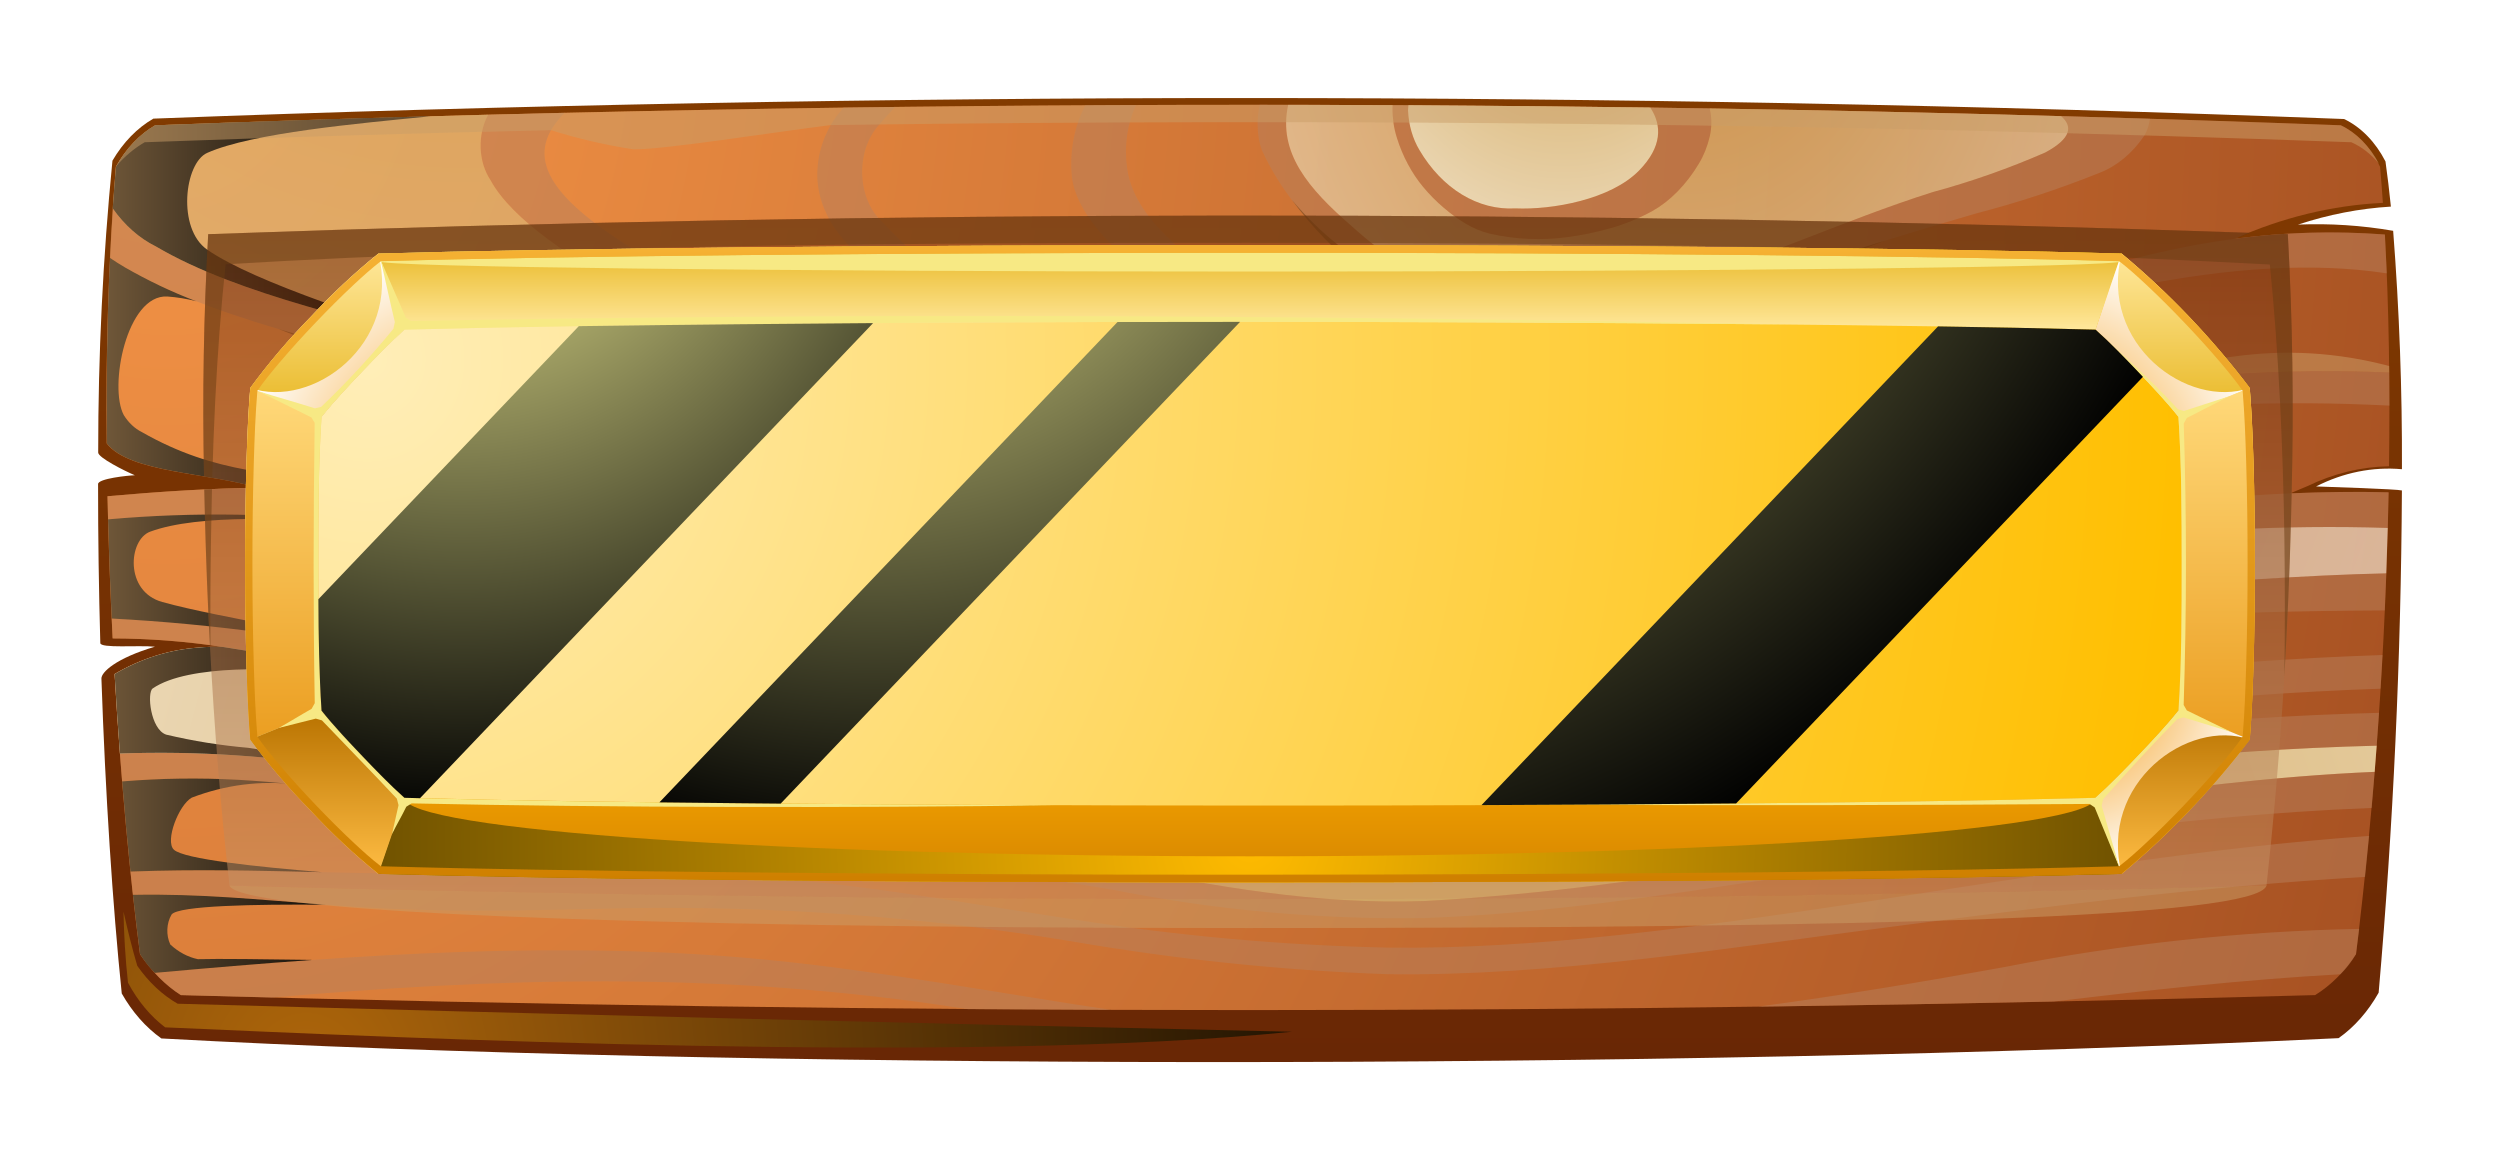 <svg width="153" height="71" viewBox="0 0 153 71" fill="none" xmlns="http://www.w3.org/2000/svg">
<g filter="url(#filter0_d_738_3120)">
<path fill-rule="evenodd" clip-rule="evenodd" d="M9.387 7.26C31.478 6.422 54.241 5.997 76.35 6C98.403 6.003 121.324 6.428 143.458 7.284C144.492 7.777 145.379 8.687 145.992 9.882C146.115 10.756 146.224 11.679 146.323 12.644C144.404 12.76 142.499 13.129 140.638 13.745C142.583 13.665 144.531 13.792 146.461 14.125C146.838 18.973 147.018 23.843 146.999 28.716C145.21 28.557 143.416 28.917 141.746 29.77C142.518 29.795 146.732 29.934 146.997 30.016C146.942 40.288 146.467 50.548 145.573 60.753C144.923 61.907 144.086 62.858 143.12 63.535C101.494 65.532 44.284 65.438 9.876 63.553C8.924 62.877 8.096 61.938 7.451 60.801C6.89 55.359 6.449 48.589 6.207 41.529C6.194 41.141 7.1 40.281 9.482 39.578C8.459 39.478 6.149 39.691 6.139 39.355C6.048 36.117 6 32.84 6.002 29.624C6.002 29.287 7.848 29.097 8.253 29.086C7.585 28.802 6.007 28.002 6.009 27.696C6.007 21.724 6.299 15.758 6.882 9.834C7.537 8.713 8.398 7.828 9.387 7.26Z" fill="url(#paint0_linear_738_3120)"/>
<path fill-rule="evenodd" clip-rule="evenodd" d="M6.893 39.071C9.136 39.077 11.377 39.25 13.604 39.587C13.136 39.585 12.667 39.577 12.201 39.629C10.41 39.744 8.65 40.294 7.013 41.25C7.38 47.525 7.928 53.463 8.568 58.394C9.269 59.434 10.118 60.285 11.069 60.9C54.555 62.123 98.201 62.123 141.686 60.9C142.647 60.307 143.5 59.453 144.187 58.394C145.338 49.042 146.004 39.599 146.182 30.13C144.163 30.08 142.156 30.107 140.158 30.195C140.515 30.047 140.871 29.899 141.227 29.746C142.822 28.973 144.507 28.564 146.208 28.536C146.276 23.65 146.204 18.824 145.954 14.353C142.885 14.119 139.807 14.207 136.748 14.617C139.678 13.307 142.739 12.565 145.833 12.415C145.782 11.667 145.724 10.932 145.661 10.209C145.104 9.03 144.256 8.133 143.256 7.668C98.697 5.997 54.111 5.997 9.5 7.668C8.539 8.22 7.709 9.097 7.094 10.209C6.645 15.831 6.457 21.483 6.532 27.135C7.904 28.936 12.839 28.938 15.806 29.856C12.853 29.884 9.823 30.083 6.579 30.369C6.639 33.282 6.747 36.203 6.893 39.071Z" fill="url(#paint1_radial_738_3120)"/>
<g style="mix-blend-mode:multiply" opacity="0.5">
<path d="M98.562 13.965C97.699 14.211 96.825 14.392 95.946 14.508C95.147 14.617 94.344 14.654 93.541 14.618C92.747 14.585 91.956 14.477 91.173 14.297C90.654 14.171 90.149 13.961 89.669 13.671C89.213 13.395 88.774 13.075 88.355 12.713C87.909 12.337 87.489 11.913 87.099 11.444C86.746 11.021 86.431 10.549 86.158 10.036C85.892 9.54 85.67 9.008 85.493 8.449C85.308 7.87 85.216 7.248 85.222 6.621C85.223 6.56 85.225 6.498 85.229 6.436C85.55 6.438 85.872 6.44 86.194 6.442C86.181 6.548 86.173 6.656 86.171 6.763C86.21 7.643 86.453 8.486 86.868 9.18C87.555 10.347 88.447 11.282 89.469 11.904C90.491 12.526 91.612 12.817 92.739 12.753C94.987 12.852 98.582 12.216 100.322 10.425C101.717 8.99 101.728 7.688 101 6.584C102.21 6.601 103.42 6.619 104.631 6.638L104.648 6.708C104.766 7.249 104.761 7.823 104.633 8.359C104.493 8.962 104.267 9.526 103.967 10.019C103.587 10.655 103.149 11.227 102.662 11.723C102.185 12.212 101.66 12.617 101.103 12.928C100.281 13.373 99.431 13.721 98.562 13.965ZM145.954 14.354C145.813 14.344 145.672 14.333 145.532 14.324L145.522 14.323C145.323 14.31 145.125 14.298 144.928 14.288L144.912 14.287C144.714 14.277 144.518 14.268 144.323 14.26L144.314 14.26C144.118 14.252 143.923 14.246 143.729 14.241L143.72 14.241C143.527 14.236 143.336 14.232 143.145 14.23L143.129 14.229C142.939 14.227 142.75 14.226 142.562 14.226L142.547 14.226C142.359 14.226 142.172 14.227 141.986 14.23L141.972 14.23C141.786 14.233 141.601 14.236 141.417 14.241L141.401 14.242C141.217 14.247 141.034 14.253 140.852 14.26L140.836 14.261C140.653 14.268 140.471 14.276 140.289 14.286L140.279 14.287C140.097 14.296 139.916 14.307 139.735 14.319L139.724 14.319C139.543 14.332 139.363 14.345 139.184 14.358L139.176 14.359C138.995 14.373 138.815 14.389 138.635 14.405L138.633 14.405C138.453 14.421 138.273 14.439 138.093 14.457C137.915 14.476 137.736 14.495 137.558 14.516L137.555 14.516C137.378 14.537 137.201 14.558 137.026 14.581L137.021 14.581L137.017 14.582C129.213 15.578 122.51 18.477 113.434 20.848C107.461 22.408 101.821 24.023 95.758 23.989C87.786 24.022 79.955 21.242 73.093 15.942C70.482 13.911 69.208 12.078 68.98 10.283C68.788 8.953 68.984 7.578 69.529 6.428C68.495 6.432 67.461 6.437 66.427 6.442C65.739 7.726 65.445 9.301 65.603 10.855C66.147 15.115 73.949 19.715 78.157 21.622C92.443 28.094 99.48 26.718 113.727 22.152C125.576 18.355 136.795 15.314 146.069 16.728C146.036 15.927 145.998 15.136 145.954 14.354ZM146.22 22.799C132.556 22.195 122.429 24.925 112.704 26.782C91.332 30.863 84.291 31.262 62.883 20.262C59.661 18.678 56.658 16.422 53.99 13.581C53.632 13.256 53.335 12.828 53.123 12.33C52.911 11.832 52.79 11.277 52.767 10.709C52.745 10.14 52.822 9.572 52.994 9.048C53.166 8.525 53.427 8.059 53.758 7.688C54.024 7.364 54.372 6.977 54.785 6.545C53.736 6.558 52.686 6.572 51.637 6.586C51.53 6.706 51.43 6.822 51.34 6.931C50.911 7.454 50.567 8.085 50.331 8.787C50.105 9.447 49.999 10.166 50.019 10.889C50.054 11.578 50.209 12.247 50.474 12.844C50.77 13.524 51.152 14.134 51.605 14.647C53.559 16.895 57.41 19.32 61.744 21.554C67.48 24.451 73.336 26.922 79.285 28.955C87.314 31.621 91.069 31.141 99.207 30.175C103.902 29.617 108.366 28.765 112.917 27.896C122.587 26.049 132.659 24.127 146.232 24.823C146.231 24.145 146.227 23.471 146.22 22.799ZM145.425 30.115C145.211 30.111 144.996 30.109 144.782 30.107C144.568 30.106 144.353 30.105 144.139 30.105H144.133C143.92 30.105 143.707 30.106 143.494 30.107H143.485C143.057 30.111 142.629 30.117 142.202 30.127L142.199 30.127C141.987 30.131 141.776 30.137 141.564 30.143H141.557L141.554 30.143C141.341 30.15 141.127 30.157 140.914 30.164L140.908 30.165C140.696 30.172 140.484 30.181 140.272 30.19C129.36 30.661 118.718 32.983 107.987 34.691C101.27 35.759 93.24 37.974 86.655 36.669C76.848 34.725 61.41 25.765 51.102 21.262C47.023 19.615 43.015 17.677 39.097 15.458C33.043 11.785 32.157 9.321 34.557 6.904C32.996 6.941 31.435 6.98 29.875 7.02C29.55 7.612 29.387 8.33 29.414 9.058C29.44 9.785 29.654 10.48 30.02 11.029C32.6 15.808 45.086 21.047 49.788 23.101C54.278 25.063 58.716 27.131 63.175 29.169C70.257 32.407 79.022 37.059 86.544 37.861C93.328 38.584 101.341 36.962 108.156 35.878C120.759 33.873 133.238 31.888 146.13 32.31C146.15 31.584 146.167 30.857 146.182 30.13L145.425 30.115ZM146.039 35.088C140.865 35.205 135.74 35.617 130.556 35.981C114.148 37.132 100.039 45.214 82.625 41.451C75.14 39.834 69.494 36.965 61.288 33.602C51.29 29.505 41.181 25.627 30.981 22.192C24.379 19.969 15.328 18.49 9.54 15.082C8.533 14.586 7.629 13.79 6.899 12.756C6.833 13.746 6.776 14.754 6.728 15.781C7.027 15.985 7.333 16.178 7.64 16.359C13.796 19.983 23.172 21.5 30.146 23.848C40.734 27.413 51.231 31.444 61.608 35.696C70.198 39.216 76.252 41.576 82.448 42.687C88.651 43.8 94.95 43.65 104.006 42.145C112.84 40.677 121.592 38.476 130.525 37.849C135.661 37.489 140.802 37.384 145.945 37.357C145.979 36.603 146.01 35.847 146.039 35.088ZM6.612 31.784C18.131 30.968 26.93 31.681 39.223 36.766C43.549 38.657 47.986 40.08 52.49 41.023C64.965 43.54 74.275 48.064 87.71 48.51C96.291 48.794 105.868 46.922 114.458 45.547C124.811 43.645 135.238 42.51 145.689 42.147C145.731 41.465 145.771 40.779 145.808 40.088C135.266 40.442 124.749 41.581 114.306 43.501C105.791 44.864 96.242 47.445 87.741 47.163C80.103 46.91 72.825 44.62 65.492 42.308C61.187 40.951 57.071 39.666 52.677 38.779C48.236 37.85 43.86 36.446 39.595 34.581C31.878 31.27 23.791 29.674 15.67 29.858H15.668C15.474 29.86 15.28 29.863 15.085 29.866L15.062 29.867C14.872 29.87 14.681 29.875 14.489 29.88L14.467 29.88C14.272 29.885 14.076 29.891 13.879 29.897H13.877C13.681 29.904 13.483 29.911 13.286 29.919L13.262 29.92C13.068 29.927 12.873 29.936 12.678 29.945L12.66 29.945C12.461 29.954 12.261 29.964 12.061 29.974C11.858 29.985 11.652 29.996 11.448 30.008L11.445 30.008C11.242 30.019 11.038 30.031 10.834 30.044L10.827 30.044C10.625 30.057 10.423 30.07 10.219 30.084L10.201 30.085C9.999 30.098 9.796 30.113 9.593 30.127L9.58 30.128C9.379 30.142 9.177 30.157 8.974 30.172L8.956 30.174L8.942 30.175C8.737 30.191 8.532 30.206 8.326 30.223L8.316 30.224C8.109 30.24 7.902 30.257 7.693 30.274L7.672 30.276C7.461 30.293 7.249 30.311 7.037 30.33L7.034 30.33C6.883 30.343 6.731 30.356 6.579 30.37C6.589 30.841 6.6 31.312 6.612 31.784ZM7.444 39.075H7.451C7.688 39.078 7.924 39.083 8.16 39.091L8.165 39.091C8.4 39.098 8.635 39.107 8.868 39.118L8.881 39.118C9.115 39.13 9.349 39.143 9.582 39.157C9.816 39.172 10.051 39.189 10.285 39.207L10.289 39.208C10.521 39.226 10.752 39.246 10.983 39.268L10.989 39.269C11.22 39.29 11.451 39.314 11.681 39.339L11.686 39.34C11.916 39.365 12.146 39.392 12.376 39.42L12.379 39.421C12.608 39.449 12.837 39.479 13.065 39.51L13.072 39.511C13.25 39.536 13.427 39.561 13.604 39.587L13.599 39.587C21.919 40.818 29.807 43.959 39.793 45.78C53.03 48.194 67.502 50.833 79.927 52.082C87.983 52.892 96.578 51.772 104.588 50.589C107.913 50.098 111.265 49.542 114.594 48.99C124.816 47.023 135.123 45.902 145.453 45.635C145.502 44.971 145.549 44.302 145.594 43.627C135.164 43.882 124.758 45.007 114.438 46.995C103.896 48.743 90.224 51.761 80.02 50.735C67.634 49.49 53.181 45.789 39.961 43.379C29.69 41.506 17.977 38.221 6.834 37.855C6.853 38.262 6.873 38.667 6.893 39.071C7.077 39.071 7.261 39.072 7.444 39.075ZM7.473 47.824C9.827 47.629 12.188 47.594 14.546 47.722C25.1 48.309 36.69 51.641 47.305 52.078C51.556 52.253 55.808 52.582 60.059 53.195C63.042 53.626 65.593 54.04 67.946 54.423C74.312 55.695 80.748 56.285 87.187 56.184C94.447 55.923 101.647 54.822 108.826 53.724C120.844 51.886 133.034 49.906 145.146 49.446C145.21 48.719 145.271 47.983 145.33 47.237C133.026 47.769 120.312 50.3 108.684 52.388C101.566 53.816 94.394 54.735 87.199 55.142C73.79 55.624 62.661 50.519 47.384 50.275C41.065 50.174 33.065 48.311 27.623 47.896C25.579 47.74 23.54 47.4 21.501 47.06C16.806 46.264 12.071 45.949 7.339 46.115C7.382 46.69 7.427 47.259 7.473 47.824ZM8.134 54.764C13.59 54.658 17.968 55.342 23.924 55.617C28.671 55.835 33.381 55.688 38.132 55.586C47.294 55.423 56.454 56.096 65.544 57.602C71.967 58.713 78.43 59.387 84.906 59.62C94.975 59.76 105.839 58.002 115.871 56.702C125.405 55.467 134.721 54.26 144.74 53.666C144.826 52.848 144.909 52.013 144.99 51.16C125.096 52.545 102.825 58.242 84.915 57.995C78.487 57.854 72.069 57.277 65.686 56.266C55.96 54.798 48.002 53.217 38.2 53.428C33.457 53.53 28.759 53.519 24.018 53.459C18.104 53.383 13.454 53.133 7.982 53.34C8.032 53.821 8.082 54.295 8.134 54.764ZM16.639 61.05C30.11 59.892 43.814 59.332 59.177 61.753C62.108 61.775 65.038 61.791 67.97 61.802C60.983 60.758 54.011 59.436 47.011 58.746C34.621 57.527 22.101 58.394 9.469 59.541C9.954 60.084 10.492 60.541 11.069 60.9C12.925 60.952 14.782 61.002 16.639 61.05ZM125.667 61.294C131.487 60.599 137.274 59.955 143.235 59.623C143.594 59.272 143.914 58.858 144.187 58.394C144.253 57.889 144.317 57.374 144.381 56.849C137.11 56.988 129.856 57.769 122.666 59.186C117.762 60.081 112.692 60.922 107.585 61.608C113.614 61.527 119.641 61.422 125.667 61.294ZM128.473 10.583C129.545 10.176 130.506 9.379 131.243 8.286C131.417 7.988 131.531 7.638 131.573 7.268C129.762 7.212 127.951 7.159 126.14 7.108C126.839 7.71 126.812 8.449 125.175 9.331C122.925 10.313 120.633 11.12 118.31 11.748C112.84 13.466 107.18 16.18 101.712 17.583C99.603 18.15 97.465 18.505 95.314 18.646C93.31 18.787 91.301 18.564 89.343 17.986C86.98 17.082 84.745 15.683 82.725 13.842C80.065 11.539 78.195 9.346 78.836 6.416C78.257 6.416 77.677 6.415 77.098 6.415C76.942 7.105 76.926 7.836 77.05 8.537C77.094 8.77 77.157 8.997 77.237 9.215C78.362 11.625 79.954 13.605 81.852 14.957C84.103 16.77 86.563 18.098 89.137 18.89C91.347 19.499 93.607 19.734 95.862 19.587C98.228 19.444 100.582 19.079 102.908 18.498C106.047 17.748 109.177 16.723 112.157 15.748L112.308 15.699C115.485 14.659 118.435 13.795 120.957 13.057C123.493 12.4 126.002 11.574 128.473 10.583Z" fill="#B7805C"/>
</g>
<path style="mix-blend-mode:multiply" opacity="0.65" fill-rule="evenodd" clip-rule="evenodd" d="M49.788 23.101C45.086 21.047 32.6 15.808 30.02 11.029C29.654 10.48 29.44 9.785 29.414 9.058C29.387 8.33 29.55 7.612 29.875 7.02C23.081 7.197 16.29 7.413 9.5 7.668C8.539 8.22 7.709 9.097 7.094 10.209C7.022 11.041 6.957 11.89 6.899 12.756C7.629 13.79 8.533 14.586 9.54 15.082C15.328 18.49 24.379 19.969 30.981 22.192C41.181 25.627 51.29 29.505 61.288 33.602C69.494 36.965 75.14 39.834 82.625 41.451C100.039 45.214 114.148 37.132 130.556 35.981C135.74 35.617 140.865 35.205 146.039 35.088C146.074 34.164 146.104 33.238 146.13 32.31C133.238 31.888 120.759 33.873 108.156 35.878C101.341 36.962 93.328 38.584 86.544 37.861C79.022 37.059 70.257 32.407 63.175 29.169C58.716 27.131 54.278 25.063 49.788 23.101Z" fill="url(#paint2_radial_738_3120)"/>
<path style="mix-blend-mode:multiply" fill-rule="evenodd" clip-rule="evenodd" d="M86.868 9.18C87.555 10.347 88.447 11.282 89.469 11.904C90.491 12.526 91.613 12.817 92.739 12.753C94.987 12.852 98.582 12.216 100.322 10.425C101.717 8.99 101.728 7.688 101 6.584C96.065 6.516 91.129 6.469 86.194 6.442C86.181 6.548 86.173 6.656 86.171 6.763C86.21 7.643 86.453 8.486 86.868 9.18Z" fill="url(#paint3_radial_738_3120)"/>
<path style="mix-blend-mode:multiply" opacity="0.7" fill-rule="evenodd" clip-rule="evenodd" d="M87.099 11.444C86.746 11.021 86.431 10.549 86.158 10.036C85.892 9.54 85.67 9.008 85.494 8.449C85.308 7.87 85.216 7.248 85.222 6.621C85.223 6.56 85.225 6.498 85.229 6.436C83.098 6.426 80.967 6.419 78.836 6.416C78.195 9.346 80.065 11.539 82.725 13.842C84.745 15.683 86.98 17.082 89.343 17.986C91.301 18.564 93.31 18.787 95.314 18.646C97.465 18.505 99.603 18.15 101.712 17.583C107.18 16.18 112.84 13.466 118.31 11.748C120.633 11.12 122.925 10.313 125.175 9.331C126.812 8.449 126.839 7.71 126.14 7.108C118.972 6.908 111.802 6.751 104.631 6.638L104.648 6.708C104.766 7.249 104.761 7.823 104.633 8.359C104.493 8.962 104.267 9.526 103.967 10.019C103.587 10.655 103.149 11.227 102.662 11.723C102.185 12.212 101.66 12.617 101.103 12.928C100.281 13.373 99.431 13.721 98.562 13.965C97.699 14.211 96.825 14.392 95.946 14.508C95.147 14.617 94.344 14.654 93.541 14.618C92.747 14.585 91.956 14.477 91.173 14.297C90.654 14.171 90.149 13.961 89.669 13.671C89.213 13.395 88.774 13.075 88.355 12.713C87.909 12.337 87.489 11.913 87.099 11.444Z" fill="url(#paint4_radial_738_3120)"/>
<path style="mix-blend-mode:multiply" fill-rule="evenodd" clip-rule="evenodd" d="M39.793 45.78C29.807 43.959 21.919 40.818 13.599 39.587C13.132 39.585 12.665 39.577 12.201 39.629C10.41 39.744 8.65 40.294 7.013 41.25C7.109 42.899 7.219 44.525 7.339 46.115C12.071 45.949 16.806 46.264 21.501 47.06C23.54 47.4 25.579 47.74 27.623 47.896C33.065 48.311 41.065 50.174 47.384 50.275C62.661 50.519 73.79 55.624 87.199 55.142C94.394 54.735 101.566 53.816 108.684 52.388C120.312 50.3 133.026 47.769 145.33 47.237C145.373 46.707 145.413 46.173 145.453 45.635C135.123 45.902 124.816 47.023 114.594 48.99C111.265 49.542 107.913 50.098 104.588 50.589C96.578 51.772 87.983 52.892 79.927 52.082C67.502 50.833 53.03 48.194 39.793 45.78Z" fill="url(#paint5_radial_738_3120)"/>
<path style="mix-blend-mode:screen" fill-rule="evenodd" clip-rule="evenodd" d="M6.532 27.135C7.904 28.936 12.839 28.938 15.806 29.856C19.912 29.783 24.015 30.155 28.074 30.968C26.131 30.434 24.264 30.03 21.858 29.669C16.921 28.93 13.263 29.062 8.677 26.441C8.248 26.229 7.869 25.873 7.579 25.41C6.643 23.693 7.749 18.001 10.246 18.146C10.838 18.19 11.427 18.286 12.008 18.436C10.519 17.869 9.06 17.175 7.64 16.359C7.333 16.178 7.027 15.985 6.728 15.781C6.558 19.409 6.5 23.244 6.532 27.135ZM6.834 37.855C13.089 38.184 19.322 39.036 25.494 40.406C20.428 38.769 13.656 37.875 9.932 36.843C7.607 36.2 7.86 33.03 9.187 32.539C12.162 31.438 17.929 31.736 22.395 32.031C17.147 31.403 11.87 31.32 6.612 31.784C6.665 33.815 6.739 35.846 6.834 37.855ZM7.338 46.115C12.071 45.948 16.806 46.264 21.501 47.06C23.54 47.4 25.579 47.74 27.623 47.896C28.232 47.942 28.872 48.007 29.538 48.085C24.758 47.252 20.015 46.522 15.189 45.766C13.505 45.622 11.828 45.352 10.168 44.959C9.205 44.629 8.983 42.383 9.344 42.134C11.543 40.619 17.261 40.891 19.543 41.193C21.234 41.416 22.914 41.736 24.593 42.058C20.869 41.047 17.279 40.131 13.604 39.587C13.136 39.585 12.667 39.577 12.201 39.629C10.41 39.744 8.65 40.294 7.013 41.25C7.109 42.899 7.219 44.525 7.338 46.115ZM7.982 53.34C12.06 53.185 15.681 53.285 19.709 53.377C15.758 53.055 11.245 52.58 10.639 51.999C10.085 51.469 10.935 49.263 11.737 48.815C13.79 48.03 15.937 47.756 18.068 48.008C16.883 47.884 15.709 47.789 14.546 47.722C12.188 47.594 9.827 47.628 7.473 47.823C7.628 49.729 7.799 51.575 7.982 53.34ZM19.916 55.368C15.83 55.062 12.296 54.683 8.134 54.764C8.273 56.023 8.418 57.236 8.568 58.394C8.833 58.821 9.135 59.206 9.469 59.541C12.695 59.248 15.914 58.973 19.125 58.747C16.317 58.708 13.321 58.664 12.11 58.702C11.502 58.575 10.925 58.268 10.423 57.805C10.291 57.525 10.228 57.198 10.242 56.87C10.256 56.541 10.347 56.227 10.501 55.967C10.932 55.423 15.537 55.334 19.916 55.368ZM28.762 21.494C23.189 19.677 15.631 17.324 12.678 15.277C10.827 13.993 11.285 9.979 12.678 9.358C15.436 8.13 21.945 7.555 26.355 7.115C20.736 7.273 15.117 7.457 9.5 7.668C8.539 8.22 7.709 9.097 7.094 10.209C7.022 11.041 6.957 11.89 6.899 12.756C7.629 13.79 8.533 14.586 9.54 15.082C14.703 18.122 22.461 19.627 28.762 21.494Z" fill="url(#paint6_linear_738_3120)"/>
<g style="mix-blend-mode:screen" opacity="0.4">
<path fill-rule="evenodd" clip-rule="evenodd" d="M54.727 38.181C52.53 37.58 50.269 37.325 48.059 36.791C46.619 36.443 45.19 36.029 43.783 35.535C41.356 34.683 39.027 33.463 36.565 32.755C34.736 32.23 32.861 31.955 30.992 31.65C33.898 32.421 36.77 33.4 39.595 34.581C43.86 36.446 48.236 37.85 52.677 38.779C57.071 39.666 61.187 40.951 65.493 42.308C69.674 43.626 73.838 44.938 78.062 45.868C77.979 45.847 77.896 45.825 77.813 45.803C76.618 45.484 75.428 45.136 74.243 44.772C72.467 44.225 70.682 43.704 68.928 43.068C66.516 42.194 64.183 41.036 61.749 40.243C60.55 39.852 59.269 39.88 58.062 39.526C56.92 39.19 55.874 38.494 54.727 38.181Z" fill="#CA9E67"/>
</g>
<g style="mix-blend-mode:screen" opacity="0.3">
<path fill-rule="evenodd" clip-rule="evenodd" d="M72.469 30.233C66.137 27.264 60.282 24.931 53.963 22.559C64.108 27.301 77.719 34.897 86.655 36.669C93.24 37.974 101.27 35.759 107.987 34.691C111.373 34.152 114.751 33.552 118.131 32.968C113.857 33.238 109.288 33.435 105.341 34.089C103.056 34.468 100.871 35.439 98.594 35.883C96.412 36.329 94.212 36.598 92.004 36.69C90.453 36.767 88.9 36.616 87.375 36.241C85.482 35.738 83.741 34.653 81.883 33.999C80.337 33.456 78.702 33.265 77.176 32.654C75.552 32.004 74.06 30.98 72.469 30.233Z" fill="#CA9E67"/>
</g>
<g style="mix-blend-mode:screen" opacity="0.5">
<path fill-rule="evenodd" clip-rule="evenodd" d="M37.34 42.362C34.499 41.925 31.655 41.516 28.813 41.096C32.647 41.906 36.391 42.728 39.961 43.379C53.181 45.789 67.634 49.49 80.02 50.735C86.156 51.122 92.306 50.782 98.394 49.719C97.735 49.777 97.076 49.836 96.417 49.894C94.574 50.058 92.732 50.26 90.886 50.388C89.279 50.499 87.671 50.596 86.061 50.612C82.72 50.558 79.388 50.153 76.097 49.401C73.287 48.919 70.513 48.09 67.703 47.608C66.326 47.372 64.917 47.425 63.544 47.159C62.437 46.945 61.392 46.411 60.288 46.173C58.001 45.678 55.676 45.433 53.384 44.962C51.163 44.506 48.902 44.266 46.676 43.841C43.578 43.249 40.454 42.84 37.34 42.362Z" fill="#CA9E67"/>
</g>
<g style="mix-blend-mode:screen" opacity="0.5">
<path fill-rule="evenodd" clip-rule="evenodd" d="M116.394 25.682C114.596 26.164 112.796 26.639 110.995 27.106C111.555 27.001 112.125 26.893 112.704 26.782C122.429 24.925 132.556 22.195 146.221 22.799C146.219 22.666 146.218 22.533 146.216 22.401C143.078 21.566 139.859 21.372 136.675 21.826C135.986 21.931 135.291 21.976 134.596 21.96C133.508 21.701 132.407 21.536 131.301 21.467C127.963 21.826 120.131 24.68 116.394 25.682Z" fill="#CA9E67"/>
</g>
<g style="mix-blend-mode:multiply" opacity="0.5">
<path fill-rule="evenodd" clip-rule="evenodd" d="M31.544 24.83C32.488 25.32 33.977 26.473 34.251 26.578C35.356 27.003 38.429 27.627 40.488 28.282C43.597 29.272 46.668 30.407 49.746 31.511C52.382 32.455 55.002 33.455 57.631 34.425C60.39 35.443 63.133 36.518 65.908 37.474C66.07 37.53 66.233 37.584 66.396 37.635C64.884 37.034 63.295 36.387 61.608 35.696C51.231 31.444 40.734 27.413 30.146 23.848C26.213 22.523 21.516 21.464 17.064 20.142C18.561 20.734 20.059 21.325 21.581 21.826C24.171 22.678 26.82 23.282 29.426 24.068C30.146 24.252 30.854 24.506 31.544 24.83Z" fill="#683C11"/>
</g>
<g style="mix-blend-mode:multiply" opacity="0.5">
<path fill-rule="evenodd" clip-rule="evenodd" d="M82.901 52.296C88.482 52.632 94.072 52.56 99.647 52.078C101.449 51.931 103.149 51.658 105.254 51.575C108.018 51.383 110.77 50.956 113.492 50.297C115.611 49.839 117.662 49.03 119.768 48.504C121.613 48.043 123.478 47.701 125.339 47.338C125.669 47.274 126 47.21 126.331 47.148C122.398 47.695 118.513 48.34 114.594 48.99C111.265 49.542 107.913 50.098 104.588 50.589C97.4 51.84 90.152 52.41 82.901 52.296Z" fill="#683C11"/>
</g>
<g style="mix-blend-mode:multiply" opacity="0.5">
<path fill-rule="evenodd" clip-rule="evenodd" d="M79.048 12.214C81.558 15.626 84.743 18.061 88.249 19.247C91.382 20.676 94.731 21.106 98.017 20.503C100.304 20.079 102.57 19.481 104.803 18.709C107.176 17.947 109.485 16.946 111.825 16.064C113.016 15.615 114.206 15.166 115.396 14.717C114.396 15.026 113.364 15.353 112.308 15.699L112.157 15.748C109.177 16.723 106.047 17.748 102.908 18.498C100.582 19.079 98.228 19.444 95.862 19.587C93.607 19.734 91.347 19.499 89.137 18.89C86.563 18.098 84.103 16.77 81.852 14.957C80.852 14.163 79.913 13.245 79.048 12.214Z" fill="#683C11"/>
</g>
<path style="mix-blend-mode:multiply" opacity="0.5" fill-rule="evenodd" clip-rule="evenodd" d="M138.71 54.201C139.536 46.711 140.039 39.165 140.215 31.601C140.227 31.131 140.239 30.662 140.249 30.191L140.158 30.195L140.249 30.157C140.385 24.88 140.306 19.597 140.014 14.331L139.714 14.32C138.704 14.387 137.718 14.487 136.748 14.617C137.079 14.491 137.403 14.368 137.719 14.25C96.073 12.814 54.414 12.841 12.742 14.331C12.465 19.265 12.38 24.214 12.487 29.159C13.675 29.357 14.844 29.558 15.806 29.856C14.718 29.866 13.619 29.9 12.502 29.953C12.513 30.503 12.526 31.052 12.54 31.601C12.608 34.211 12.708 36.843 12.847 39.481C13.1 39.514 13.352 39.55 13.604 39.587C13.354 39.586 13.103 39.583 12.853 39.589C13.11 44.473 13.498 49.376 14.046 54.201C55.592 55.319 97.146 55.319 138.71 54.201Z" fill="url(#paint7_linear_738_3120)"/>
<path style="mix-blend-mode:screen" fill-rule="evenodd" clip-rule="evenodd" d="M7.558 55.789C7.584 57.245 7.676 58.697 7.832 60.139C8.428 61.257 9.205 62.191 10.107 62.874C24.735 63.504 58.886 65.16 79.07 63.143C56.355 62.634 33.623 62.062 10.872 61.428C9.933 60.89 9.091 60.099 8.401 59.107C8.075 58.002 7.805 56.895 7.558 55.789Z" fill="url(#paint8_radial_738_3120)"/>
<g style="mix-blend-mode:screen" opacity="0.5">
<path fill-rule="evenodd" clip-rule="evenodd" d="M8.854 8.705C17.241 8.399 25.332 8.157 33.724 7.966C35.383 8.49 37.066 8.881 38.761 9.137C40.643 9.165 47.317 8.09 50.841 7.654C81.972 7.223 112.86 7.574 143.902 8.705C144.533 8.983 145.111 9.433 145.599 10.025C145.021 8.944 144.203 8.121 143.256 7.668C98.697 5.997 54.111 5.997 9.5 7.668C8.55 8.217 7.727 9.08 7.109 10.17C7.63 9.568 8.219 9.074 8.854 8.705Z" fill="#CA9E67"/>
</g>
<g style="mix-blend-mode:screen" opacity="0.5">
<path fill-rule="evenodd" clip-rule="evenodd" d="M138.71 54.201C97.309 55.311 55.447 55.311 14.046 54.201C14.609 55.761 37.612 56.796 76.378 56.796C115.143 56.796 138.068 56.164 138.71 54.201Z" fill="#CA9E67"/>
</g>
<g style="mix-blend-mode:multiply" opacity="0.5">
<path fill-rule="evenodd" clip-rule="evenodd" d="M12.991 29.244C13.034 27.666 13.095 26.086 13.173 24.505C13.313 21.71 13.517 18.919 13.806 16.174C33.704 14.997 55.498 14.859 76.353 14.861C97.157 14.863 118.572 15.095 138.913 16.19C139.19 18.952 139.393 21.747 139.534 24.547C139.674 27.347 139.765 30.159 139.804 32.941C139.841 35.732 139.842 38.561 139.802 41.401C139.996 38.121 140.131 34.845 140.215 31.601C140.227 31.131 140.239 30.662 140.249 30.191L140.158 30.195L140.249 30.157C140.385 24.88 140.306 19.597 140.014 14.331L139.714 14.32C138.704 14.387 137.718 14.487 136.748 14.617C137.079 14.491 137.403 14.368 137.719 14.25C96.073 12.814 54.414 12.841 12.742 14.331C12.465 19.265 12.38 24.214 12.487 29.159C12.655 29.187 12.823 29.215 12.991 29.244ZM12.973 29.932C12.816 29.938 12.659 29.945 12.502 29.953C12.513 30.503 12.526 31.052 12.54 31.601C12.608 34.211 12.708 36.843 12.847 39.481L12.882 39.486C12.867 37.287 12.878 35.098 12.915 32.933C12.929 31.936 12.948 30.936 12.973 29.932Z" fill="#683C11"/>
</g>
<path fill-rule="evenodd" clip-rule="evenodd" d="M137.684 23.742C137.873 25.914 138 29.919 138 34.5C138 39.081 137.873 43.086 137.684 45.258C135.376 48.303 132.745 51.062 129.841 53.482C119.071 53.792 99.216 54 76.5 54C53.784 54 33.929 53.792 23.159 53.482C21.69 52.295 20.305 51 19.014 49.604C17.683 48.251 16.448 46.798 15.316 45.258C15.127 43.086 15 39.081 15 34.5C15 29.919 15.127 25.914 15.316 23.742C16.448 22.202 17.683 20.749 19.014 19.395C20.305 18 21.69 16.704 23.159 15.518C33.929 15.208 53.784 15 76.5 15C99.216 15 119.071 15.208 129.841 15.518C132.745 17.938 135.376 20.697 137.684 23.742Z" fill="url(#paint9_radial_738_3120)"/>
<path fill-rule="evenodd" clip-rule="evenodd" d="M19.482 34.5C19.482 31.572 19.485 28.473 19.678 25.51L15.316 23.742C15.127 25.914 15 29.919 15 34.5C15 39.081 15.127 43.086 15.316 45.258L19.678 43.49C19.485 40.527 19.482 37.427 19.482 34.5Z" fill="url(#paint10_linear_738_3120)"/>
<path fill-rule="evenodd" clip-rule="evenodd" d="M19.678 25.51C20.458 24.532 21.395 23.544 22.183 22.718C22.944 21.921 23.849 20.976 24.751 20.175L23.159 15.518C21.69 16.704 20.305 18 19.014 19.395C17.683 20.749 16.448 22.202 15.316 23.742L19.678 25.51Z" fill="url(#paint11_linear_738_3120)"/>
<path fill-rule="evenodd" clip-rule="evenodd" d="M24.751 20.175C31.628 19.992 38.514 19.91 45.392 19.842C55.761 19.739 66.13 19.691 76.5 19.699C86.869 19.699 97.238 19.747 107.608 19.842C114.486 19.91 121.372 19.992 128.249 20.175L129.841 15.518C119.071 15.208 99.216 15 76.5 15C53.784 15 33.929 15.208 23.159 15.518L24.751 20.175Z" fill="url(#paint12_linear_738_3120)"/>
<path fill-rule="evenodd" clip-rule="evenodd" d="M128.249 20.175C129.151 20.976 130.056 21.921 130.817 22.718C131.605 23.544 132.542 24.532 133.322 25.51L137.684 23.742C135.376 20.697 132.745 17.938 129.841 15.518L128.249 20.175Z" fill="url(#paint13_linear_738_3120)"/>
<path fill-rule="evenodd" clip-rule="evenodd" d="M133.322 25.51C133.515 28.473 133.518 31.572 133.518 34.5C133.518 37.427 133.515 40.527 133.322 43.49L137.684 45.258C137.873 43.086 138 39.081 138 34.5C138 29.919 137.873 25.914 137.684 23.742L133.322 25.51Z" fill="url(#paint14_linear_738_3120)"/>
<path fill-rule="evenodd" clip-rule="evenodd" d="M133.322 43.49C132.542 44.467 131.605 45.456 130.817 46.281C130.056 47.079 129.151 48.024 128.249 48.825L129.841 53.482C132.745 51.062 135.376 48.303 137.684 45.258L133.322 43.49Z" fill="url(#paint15_linear_738_3120)"/>
<path fill-rule="evenodd" clip-rule="evenodd" d="M128.249 48.825C121.372 49.008 114.486 49.09 107.608 49.158C97.239 49.261 86.87 49.308 76.5 49.3C66.131 49.3 55.762 49.253 45.392 49.158C38.514 49.09 31.628 49.008 24.751 48.825L23.159 53.482C33.929 53.792 53.784 54 76.5 54C99.216 54 119.071 53.792 129.841 53.482L128.249 48.825Z" fill="url(#paint16_linear_738_3120)"/>
<path fill-rule="evenodd" clip-rule="evenodd" d="M24.751 48.825C23.849 48.024 22.944 47.079 22.183 46.281C21.395 45.456 20.458 44.467 19.678 43.49L15.316 45.258C16.448 46.798 17.683 48.251 19.014 49.604C20.305 51 21.69 52.295 23.159 53.482L24.751 48.825Z" fill="url(#paint17_linear_738_3120)"/>
<path style="mix-blend-mode:screen" fill-rule="evenodd" clip-rule="evenodd" d="M76.5 52.406C47.92 52.406 24.751 50.803 24.751 48.825L23.159 53.482C33.929 53.792 53.784 54 76.5 54C99.216 54 119.071 53.792 129.841 53.482L128.249 48.825C128.249 50.803 105.08 52.406 76.5 52.406Z" fill="url(#paint18_radial_738_3120)"/>
<path style="mix-blend-mode:multiply" fill-rule="evenodd" clip-rule="evenodd" d="M23.159 15.518C24.559 21.058 19.113 25.065 15.316 23.742L19.678 25.51C20.458 24.532 21.395 23.544 22.183 22.718C22.944 21.921 23.849 20.976 24.751 20.175L23.159 15.518Z" fill="url(#paint19_radial_738_3120)"/>
<g style="mix-blend-mode:screen">
<path fill-rule="evenodd" clip-rule="evenodd" d="M24.751 20.175C31.628 19.992 38.514 19.91 45.392 19.842C55.761 19.739 66.13 19.691 76.5 19.699C86.869 19.699 97.238 19.747 107.608 19.842C108.237 19.848 108.866 19.854 109.495 19.861C81.655 19.311 53.281 19.132 25.15 19.642L24.833 19.432C24.298 18.206 23.822 17.116 23.286 15.89C23.603 17.192 23.848 18.407 24.165 19.709L24.078 20.119C22.7 21.808 21.223 23.405 19.654 24.901L19.275 24.991C18.092 24.61 16.98 24.317 15.796 23.936C16.908 24.473 17.946 25.009 19.058 25.546L19.258 25.879C19.175 31.686 19.166 37.414 19.263 43.033L19.07 43.38C18.377 43.769 17.758 44.159 17.065 44.549C17.83 44.345 18.56 44.184 19.326 43.979L19.701 44.087C21.201 45.66 22.819 47.307 24.288 48.88L24.39 49.276C24.24 49.903 24.144 50.406 23.988 51.055C24.275 50.461 24.58 49.966 24.866 49.371L25.192 49.167C37.17 49.432 52.649 49.445 64.608 49.282C59.341 49.259 50.659 49.21 45.392 49.158C38.514 49.09 31.628 49.008 24.751 48.825C23.849 48.024 22.944 47.079 22.183 46.281C21.395 45.456 20.458 44.467 19.678 43.49C19.485 40.527 19.482 37.427 19.482 34.5C19.482 31.573 19.485 28.473 19.678 25.51C20.458 24.532 21.395 23.544 22.183 22.718C22.944 21.921 23.849 20.976 24.751 20.175Z" fill="#F7E984"/>
</g>
<path style="mix-blend-mode:multiply" fill-rule="evenodd" clip-rule="evenodd" d="M129.841 15.518C128.441 21.058 133.887 25.065 137.684 23.742L133.322 25.51C132.542 24.532 131.605 23.544 130.817 22.718C130.056 21.921 129.151 20.976 128.249 20.175L129.841 15.518Z" fill="url(#paint20_radial_738_3120)"/>
<path style="mix-blend-mode:multiply" fill-rule="evenodd" clip-rule="evenodd" d="M129.841 53.482C128.441 47.942 133.887 43.935 137.684 45.258L133.322 43.49C132.542 44.467 131.605 45.456 130.817 46.281C130.056 47.079 129.151 48.024 128.249 48.825L129.841 53.482Z" fill="url(#paint21_radial_738_3120)"/>
<g style="mix-blend-mode:screen">
<path fill-rule="evenodd" clip-rule="evenodd" d="M133.322 43.49C132.542 44.467 131.605 45.456 130.817 46.281C130.056 47.079 129.151 48.024 128.249 48.825C121.372 49.008 114.486 49.09 107.608 49.158C103.477 49.199 99.345 49.23 95.213 49.252C106.094 49.299 116.984 49.282 127.882 49.201L128.195 49.415C128.706 50.66 129.217 51.905 129.728 53.15C129.359 51.871 128.991 50.591 128.622 49.312L128.709 48.914C130.184 47.234 131.701 45.598 133.258 44.004L133.634 43.906C134.605 44.203 135.577 44.501 136.549 44.798C135.644 44.358 134.74 43.918 133.835 43.479L133.64 43.145C133.825 37.402 133.827 31.659 133.645 25.916L133.839 25.578C134.7 25.136 135.56 24.695 136.421 24.254C135.474 24.561 134.595 24.846 133.658 25.15L133.291 25.049C131.982 23.605 130.512 22.265 129.071 20.94C129.69 21.538 130.288 22.164 130.817 22.718C131.605 23.544 132.542 24.532 133.322 25.51C133.515 28.473 133.519 31.572 133.519 34.5C133.519 37.427 133.515 40.527 133.322 43.49Z" fill="#F7E984"/>
</g>
<g style="mix-blend-mode:screen">
<path fill-rule="evenodd" clip-rule="evenodd" d="M23.161 15.993C23.397 16.339 47.188 16.619 76.5 16.619C105.813 16.619 129.603 16.339 129.839 15.993L129.841 15.988C119.071 15.678 99.216 15.47 76.5 15.47C53.784 15.47 33.929 15.678 23.159 15.988L23.161 15.993Z" fill="#F7E984"/>
</g>
<path style="mix-blend-mode:screen" fill-rule="evenodd" clip-rule="evenodd" d="M25.705 48.85L53.433 19.774C50.753 19.793 48.072 19.815 45.392 19.842C42.07 19.875 38.747 19.914 35.423 19.96L19.485 36.672C19.495 38.934 19.532 41.251 19.678 43.49C20.458 44.467 21.395 45.456 22.183 46.281C22.944 47.079 23.849 48.024 24.751 48.825C25.069 48.834 25.387 48.842 25.705 48.85Z" fill="url(#paint22_radial_738_3120)"/>
<path style="mix-blend-mode:screen" fill-rule="evenodd" clip-rule="evenodd" d="M68.39 19.708L40.355 49.104C42.035 49.124 43.714 49.142 45.392 49.158C46.187 49.166 46.982 49.173 47.776 49.181L75.891 19.699C73.391 19.7 70.89 19.702 68.39 19.708Z" fill="url(#paint23_radial_738_3120)"/>
<path style="mix-blend-mode:screen" fill-rule="evenodd" clip-rule="evenodd" d="M118.607 19.976L90.667 49.274C95.861 49.253 101.055 49.219 106.249 49.171L131.146 23.064C131.034 22.946 130.925 22.831 130.817 22.718C130.056 21.921 129.151 20.976 128.249 20.175C125.037 20.089 121.823 20.023 118.607 19.976Z" fill="url(#paint24_radial_738_3120)"/>
<path fill-rule="evenodd" clip-rule="evenodd" d="M15.752 45.088C16.168 45.69 16.651 46.273 17.12 46.826C17.832 47.664 18.574 48.478 19.331 49.272C20.088 50.065 20.864 50.844 21.663 51.59C22.187 52.078 22.74 52.581 23.309 53.016C26.488 53.107 29.669 53.17 32.85 53.224C37.018 53.294 41.186 53.349 45.354 53.387C55.735 53.49 66.117 53.538 76.5 53.53C86.882 53.53 97.264 53.482 107.646 53.387C111.814 53.346 115.982 53.291 120.15 53.224C123.331 53.17 126.512 53.107 129.691 53.016C130.261 52.581 130.813 52.078 131.337 51.59C132.136 50.844 132.912 50.065 133.669 49.272C134.426 48.478 135.168 47.664 135.88 46.826C136.349 46.273 136.832 45.69 137.249 45.088C137.369 43.657 137.422 42.202 137.465 40.767C137.528 38.68 137.552 36.589 137.552 34.5C137.552 32.411 137.528 30.32 137.465 28.232C137.422 26.798 137.369 25.343 137.249 23.912C136.832 23.31 136.349 22.727 135.88 22.174C135.168 21.335 134.426 20.521 133.669 19.728C132.912 18.934 132.136 18.156 131.337 17.41C130.813 16.922 130.261 16.419 129.691 15.984C126.512 15.893 123.331 15.83 120.15 15.776C115.982 15.706 111.814 15.651 107.646 15.613C97.265 15.51 86.883 15.462 76.5 15.47C66.118 15.47 55.736 15.517 45.354 15.613C41.186 15.654 37.018 15.709 32.85 15.776C29.669 15.83 26.488 15.893 23.309 15.984C22.74 16.419 22.187 16.922 21.663 17.41C20.864 18.156 20.088 18.934 19.331 19.728C18.574 20.521 17.832 21.335 17.12 22.174C16.651 22.727 16.168 23.31 15.752 23.912C15.631 25.343 15.578 26.798 15.535 28.232C15.472 30.32 15.448 32.411 15.448 34.5C15.448 36.589 15.472 38.68 15.535 40.767C15.578 42.202 15.631 43.657 15.752 45.088ZM137.684 23.742C137.873 25.914 138 29.919 138 34.5C138 39.081 137.873 43.086 137.684 45.258C135.376 48.303 132.745 51.062 129.841 53.482C119.071 53.792 99.216 54 76.5 54C53.784 54 33.929 53.792 23.159 53.482C21.69 52.295 20.305 51 19.014 49.604C17.683 48.251 16.448 46.798 15.316 45.258C15.127 43.086 15 39.081 15 34.5C15 29.919 15.127 25.914 15.316 23.742C16.448 22.202 17.683 20.749 19.014 19.395C20.305 18 21.69 16.704 23.159 15.518C33.929 15.208 53.784 15 76.5 15C99.216 15 119.071 15.208 129.841 15.518C132.745 17.938 135.376 20.697 137.684 23.742Z" fill="url(#paint25_linear_738_3120)"/>
</g>
<defs>
<filter id="filter0_d_738_3120" x="0.002" y="0" width="152.998" height="71" filterUnits="userSpaceOnUse" color-interpolation-filters="sRGB">
<feFlood flood-opacity="0" result="BackgroundImageFix"/>
<feColorMatrix in="SourceAlpha" type="matrix" values="0 0 0 0 0 0 0 0 0 0 0 0 0 0 0 0 0 0 127 0" result="hardAlpha"/>
<feOffset/>
<feGaussianBlur stdDeviation="3"/>
<feComposite in2="hardAlpha" operator="out"/>
<feColorMatrix type="matrix" values="0 0 0 0 0 0 0 0 0 0 0 0 0 0 0 0 0 0 0.7 0"/>
<feBlend mode="normal" in2="BackgroundImageFix" result="effect1_dropShadow_738_3120"/>
<feBlend mode="normal" in="SourceGraphic" in2="effect1_dropShadow_738_3120" result="shape"/>
</filter>
<linearGradient id="paint0_linear_738_3120" x1="76.5" y1="65" x2="76.5" y2="6" gradientUnits="userSpaceOnUse">
<stop stop-color="#692705"/>
<stop offset="1" stop-color="#823B00"/>
</linearGradient>
<radialGradient id="paint1_radial_738_3120" cx="0" cy="0" r="1" gradientUnits="userSpaceOnUse" gradientTransform="translate(10.311 -0.233) scale(154.212 201.396)">
<stop stop-color="#F59547"/>
<stop offset="1" stop-color="#A14C1F"/>
</radialGradient>
<radialGradient id="paint2_radial_738_3120" cx="0" cy="0" r="1" gradientUnits="userSpaceOnUse" gradientTransform="translate(28.843 -37.219) scale(165.237 215.795)">
<stop stop-color="#CFA04D"/>
<stop offset="1" stop-color="white"/>
</radialGradient>
<radialGradient id="paint3_radial_738_3120" cx="0" cy="0" r="1" gradientUnits="userSpaceOnUse" gradientTransform="translate(95.703 -5.732) scale(27.232 35.564)">
<stop stop-color="#CFA04D"/>
<stop offset="1" stop-color="white"/>
</radialGradient>
<radialGradient id="paint4_radial_738_3120" cx="0" cy="0" r="1" gradientUnits="userSpaceOnUse" gradientTransform="translate(103.346 -4.321) scale(50.045 65.357)">
<stop stop-color="#CFA04D"/>
<stop offset="1" stop-color="white"/>
</radialGradient>
<radialGradient id="paint5_radial_738_3120" cx="0" cy="0" r="1" gradientUnits="userSpaceOnUse" gradientTransform="translate(87.975 78.968) scale(150.223 196.186)">
<stop stop-color="#CFA04D"/>
<stop offset="1" stop-color="white"/>
</radialGradient>
<linearGradient id="paint6_linear_738_3120" x1="-6.862" y1="33.328" x2="38.837" y2="33.328" gradientUnits="userSpaceOnUse">
<stop stop-color="#CA9E67"/>
<stop offset="0.65"/>
</linearGradient>
<linearGradient id="paint7_linear_738_3120" x1="76.378" y1="55.039" x2="76.378" y2="13.193" gradientUnits="userSpaceOnUse">
<stop stop-color="#C99365"/>
<stop offset="1" stop-color="#692705"/>
</linearGradient>
<radialGradient id="paint8_radial_738_3120" cx="0" cy="0" r="1" gradientUnits="userSpaceOnUse" gradientTransform="translate(18.735 67.311) scale(75.712 98.877)">
<stop stop-color="#B0670B"/>
<stop offset="1"/>
</radialGradient>
<radialGradient id="paint9_radial_738_3120" cx="0" cy="0" r="1" gradientUnits="userSpaceOnUse" gradientTransform="translate(21.95 21.974) scale(112.525 117.993)">
<stop stop-color="#FFEEB8"/>
<stop offset="1" stop-color="#FFBF00"/>
</radialGradient>
<linearGradient id="paint10_linear_738_3120" x1="17.339" y1="45.258" x2="17.339" y2="23.742" gradientUnits="userSpaceOnUse">
<stop stop-color="#EB9E21"/>
<stop offset="1" stop-color="#FFD97A"/>
</linearGradient>
<linearGradient id="paint11_linear_738_3120" x1="20.033" y1="25.51" x2="20.033" y2="15.518" gradientUnits="userSpaceOnUse">
<stop stop-color="#E8B723"/>
<stop offset="1" stop-color="#FFE89C"/>
</linearGradient>
<linearGradient id="paint12_linear_738_3120" x1="76.5" y1="20.175" x2="76.5" y2="15" gradientUnits="userSpaceOnUse">
<stop stop-color="#FFE89C"/>
<stop offset="1" stop-color="#E8B723"/>
</linearGradient>
<linearGradient id="paint13_linear_738_3120" x1="132.967" y1="25.51" x2="132.967" y2="15.518" gradientUnits="userSpaceOnUse">
<stop stop-color="#E8B723"/>
<stop offset="1" stop-color="#FFE89C"/>
</linearGradient>
<linearGradient id="paint14_linear_738_3120" x1="135.661" y1="45.258" x2="135.661" y2="23.742" gradientUnits="userSpaceOnUse">
<stop stop-color="#EB9E21"/>
<stop offset="1" stop-color="#FFD97A"/>
</linearGradient>
<linearGradient id="paint15_linear_738_3120" x1="132.967" y1="53.482" x2="132.967" y2="43.49" gradientUnits="userSpaceOnUse">
<stop stop-color="#FFBD44"/>
<stop offset="1" stop-color="#B87200"/>
</linearGradient>
<linearGradient id="paint16_linear_738_3120" x1="76.5" y1="54" x2="76.5" y2="48.825" gradientUnits="userSpaceOnUse">
<stop stop-color="#D68600"/>
<stop offset="1" stop-color="#EB9A00"/>
</linearGradient>
<linearGradient id="paint17_linear_738_3120" x1="20.033" y1="53.482" x2="20.033" y2="43.49" gradientUnits="userSpaceOnUse">
<stop stop-color="#FFBD44"/>
<stop offset="1" stop-color="#B87200"/>
</linearGradient>
<radialGradient id="paint18_radial_738_3120" cx="0" cy="0" r="1" gradientUnits="userSpaceOnUse" gradientTransform="translate(76.5 51.413) scale(96.138 100.81)">
<stop stop-color="#FFBB00"/>
<stop offset="1"/>
</radialGradient>
<radialGradient id="paint19_radial_738_3120" cx="0" cy="0" r="1" gradientUnits="userSpaceOnUse" gradientTransform="translate(28.727 29.908) scale(14.225 14.916)">
<stop stop-color="#F39200"/>
<stop offset="1" stop-color="white"/>
</radialGradient>
<radialGradient id="paint20_radial_738_3120" cx="0" cy="0" r="1" gradientUnits="userSpaceOnUse" gradientTransform="translate(125.268 29.282) scale(13.352 14.001)">
<stop stop-color="#F39200"/>
<stop offset="1" stop-color="white"/>
</radialGradient>
<radialGradient id="paint21_radial_738_3120" cx="0" cy="0" r="1" gradientUnits="userSpaceOnUse" gradientTransform="translate(126.729 41.597) scale(11.514 12.073)">
<stop stop-color="#F39200"/>
<stop offset="1" stop-color="white"/>
</radialGradient>
<radialGradient id="paint22_radial_738_3120" cx="0" cy="0" r="1" gradientUnits="userSpaceOnUse" gradientTransform="translate(28.296 5.503) scale(42.782 44.861)">
<stop stop-color="#FFFD9E"/>
<stop offset="1"/>
</radialGradient>
<radialGradient id="paint23_radial_738_3120" cx="0" cy="0" r="1" gradientUnits="userSpaceOnUse" gradientTransform="translate(53.544 3.125) scale(47.227 49.522)">
<stop stop-color="#FFFD9E"/>
<stop offset="1"/>
</radialGradient>
<radialGradient id="paint24_radial_738_3120" cx="0" cy="0" r="1" gradientUnits="userSpaceOnUse" gradientTransform="translate(72.549 -12.347) scale(68.123 71.433)">
<stop stop-color="#FFFD9E"/>
<stop offset="1"/>
</radialGradient>
<linearGradient id="paint25_linear_738_3120" x1="76.5" y1="54" x2="76.5" y2="15" gradientUnits="userSpaceOnUse">
<stop stop-color="#CF8000"/>
<stop offset="1" stop-color="#F5B133"/>
</linearGradient>
</defs>
</svg>
